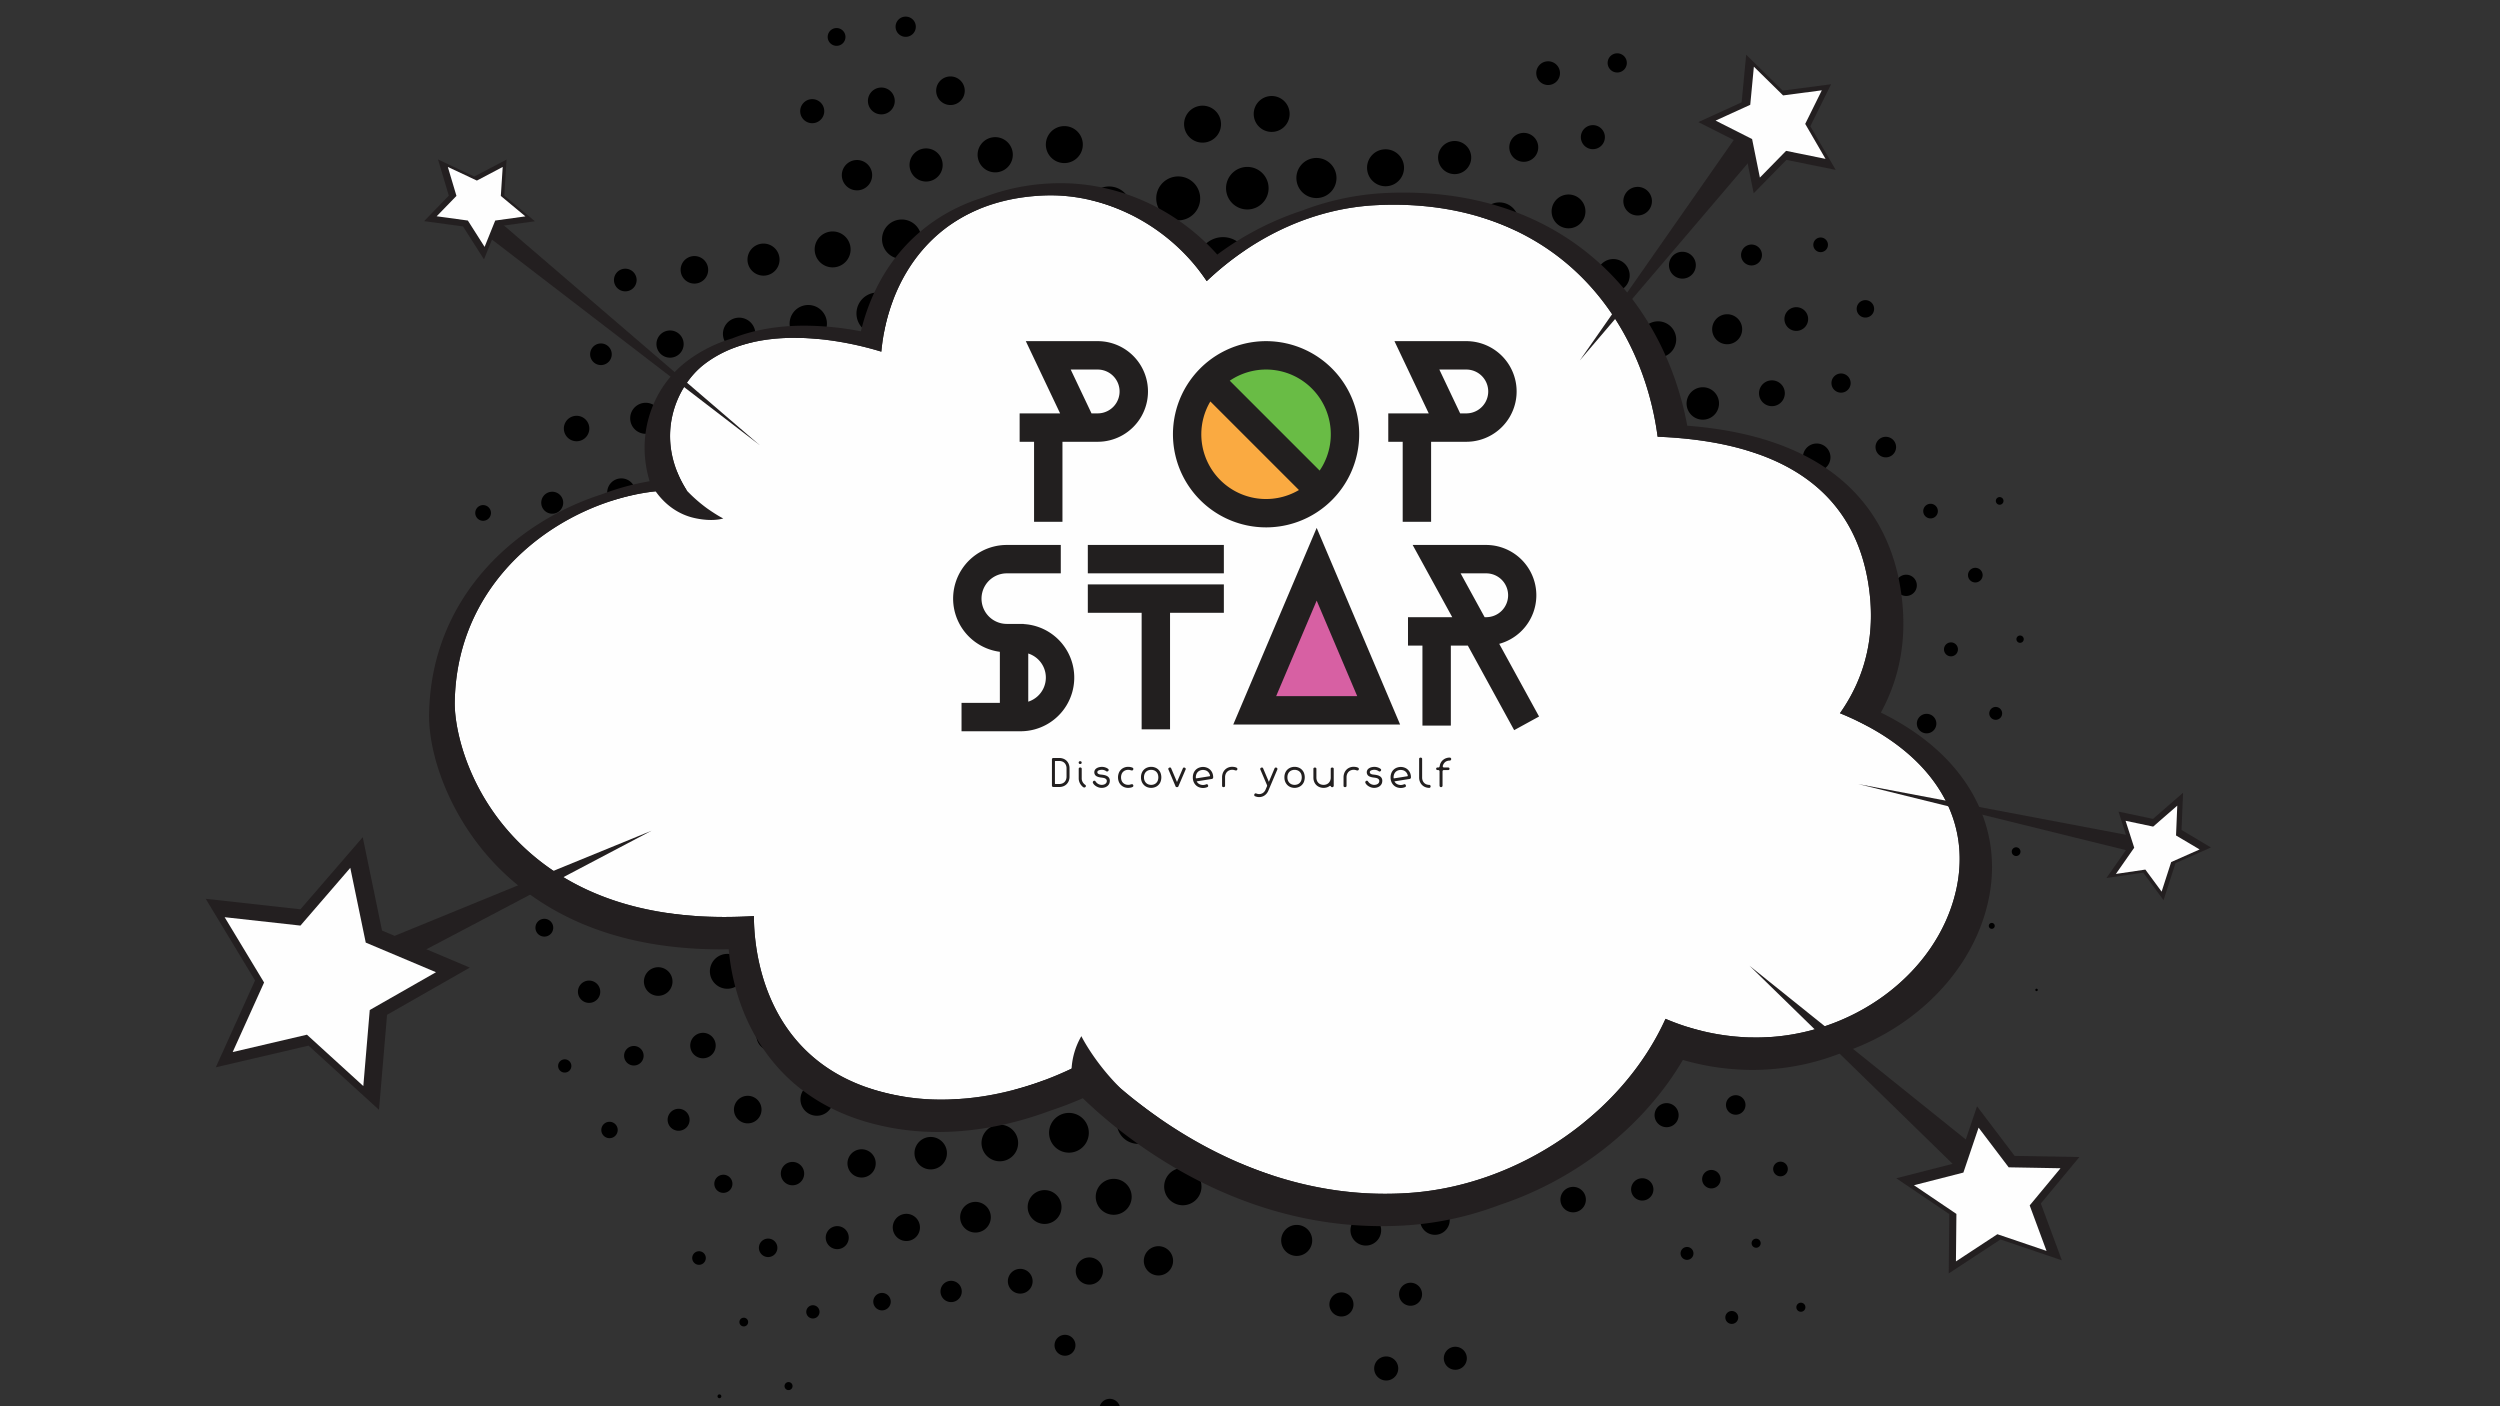 <svg xmlns="http://www.w3.org/2000/svg" viewBox="0 0 1920 1080"><rect x="0" y="0" width="1920" height="1080" fill="#333333" stroke="none"/><defs><clipPath id="a"><path fill="none" d="M0 0h1920v1080H0z"/></clipPath><clipPath id="b"><path fill="none" d="M2020 0h1920v1080H2020z"/></clipPath></defs><g clip-path="url(#a)"><path d="M586.68 1120.07a1.472 1.472 0 1 1-1.236 1.669 1.48 1.48 0 0 1 1.236-1.668zm50.254-5.934a3.077 3.077 0 1 0 2.59-3.494 3.08 3.08 0 0 0-2.59 3.494zm207.41-30.623a8.032 8.032 0 1 0 6.773-9.131 8.031 8.031 0 0 0-6.772 9.13zm211.122-31.179a9.24 9.24 0 1 0 7.8-10.486 9.227 9.227 0 0 0-7.8 10.486zm53.479-7.895a8.839 8.839 0 1 0 7.447-10.03 8.839 8.839 0 0 0-7.447 10.03zm216.157-31.918a4.957 4.957 0 1 0 4.173-5.618 4.96 4.96 0 0 0-4.173 5.618zm54.536-8.045a3.483 3.483 0 1 0 2.932-3.965 3.49 3.49 0 0 0-2.932 3.966zm-828.571 68.095a1.47 1.47 0 1 0 1.24-1.678 1.477 1.477 0 0 0-1.24 1.678zm51.484-7.608a3.082 3.082 0 1 0 2.595-3.493 3.09 3.09 0 0 0-2.594 3.493zm207.416-30.623a8.034 8.034 0 1 0 6.773-9.12 8.032 8.032 0 0 0-6.773 9.12zm211.122-31.169a9.244 9.244 0 1 0 7.794-10.495 9.24 9.24 0 0 0-7.794 10.495zm53.478-7.895a8.84 8.84 0 1 0 7.447-10.04 8.838 8.838 0 0 0-7.447 10.04zm216.168-31.923a4.952 4.952 0 1 0 4.163-5.627 4.934 4.934 0 0 0-4.163 5.627zm54.535-8.054a3.483 3.483 0 1 0 2.918-3.95 3.488 3.488 0 0 0-2.918 3.95zm-777.358 60.536a3.35 3.35 0 1 0 2.822-3.8 3.343 3.343 0 0 0-2.822 3.8zm51.355-7.587a5.093 5.093 0 1 0 4.291-5.776 5.103 5.103 0 0 0-4.291 5.776zm51.489-7.603a6.7 6.7 0 1 0 5.641-7.602 6.705 6.705 0 0 0-5.641 7.603zm51.623-7.617a8.173 8.173 0 1 0 6.886-9.27 8.168 8.168 0 0 0-6.886 9.27zm51.762-7.647a9.507 9.507 0 1 0 8.013-10.798 9.517 9.517 0 0 0-8.013 10.798zm52.15-7.702a10.444 10.444 0 1 0 8.8-11.86 10.434 10.434 0 0 0-8.801 11.86zm52.277-7.716a11.244 11.244 0 1 0 9.481-12.769 11.255 11.255 0 0 0-9.48 12.769zm105.509-15.577a11.912 11.912 0 1 0 10.037-13.527 11.912 11.912 0 0 0-10.037 13.527zm53.2-7.856a11.788 11.788 0 1 0 9.938-13.379 11.792 11.792 0 0 0-9.937 13.38zm53.48-7.9a11.384 11.384 0 1 0 9.6-12.927 11.376 11.376 0 0 0-9.6 12.927zm107.746-15.904a9.777 9.777 0 1 0 8.24-11.101 9.766 9.766 0 0 0-8.24 11.1zm54.278-8.02a8.566 8.566 0 1 0 7.218-9.72 8.565 8.565 0 0 0-7.218 9.72zm54.54-8.048a7.089 7.089 0 1 0 5.978-8.06 7.087 7.087 0 0 0-5.978 8.06zm54.53-8.055a5.624 5.624 0 1 0 4.733-6.38 5.622 5.622 0 0 0-4.733 6.38zm-830.168 68.343a5.218 5.218 0 1 0 4.411-5.945 5.209 5.209 0 0 0-4.41 5.945zm51.232-7.573a7.094 7.094 0 1 0 5.978-8.059 7.083 7.083 0 0 0-5.978 8.059zm51.345-7.577a8.84 8.84 0 1 0 7.457-10.04 8.845 8.845 0 0 0-7.457 10.04zm51.49-7.603a10.444 10.444 0 1 0 8.81-11.86 10.437 10.437 0 0 0-8.81 11.86zm51.766-7.647a11.78 11.78 0 1 0 9.928-13.379 11.786 11.786 0 0 0-9.928 13.379zm51.882-7.657a12.992 12.992 0 1 0 10.949-14.748 12.986 12.986 0 0 0-10.95 14.748zm52.277-7.721a13.799 13.799 0 1 0 11.63-15.662 13.79 13.79 0 0 0-11.63 15.662zm52.556-7.762a14.33 14.33 0 1 0 12.071-16.271 14.316 14.316 0 0 0-12.07 16.271zm52.814-7.796a14.6 14.6 0 1 0 12.31-16.58 14.589 14.589 0 0 0-12.31 16.58zm53.206-7.856a14.464 14.464 0 1 0 12.195-16.42 14.48 14.48 0 0 0-12.195 16.42zm53.623-7.92a13.922 13.922 0 1 0 11.728-15.824 13.917 13.917 0 0 0-11.728 15.825zm53.736-7.934a13.255 13.255 0 1 0 11.168-15.056 13.249 13.249 0 0 0-11.168 15.056zm54.273-8.02a12.044 12.044 0 1 0 10.156-13.675 12.043 12.043 0 0 0-10.156 13.676zm54.262-7.998a10.85 10.85 0 1 0 9.15-12.327 10.854 10.854 0 0 0-9.15 12.326zm54.665-8.074a9.24 9.24 0 1 0 7.794-10.5 9.247 9.247 0 0 0-7.794 10.5zm54.818-8.099a7.498 7.498 0 1 0 6.306-8.515 7.484 7.484 0 0 0-6.306 8.515zm-776.962 60.477a6.96 6.96 0 1 0 5.87-7.91 6.954 6.954 0 0 0-5.87 7.91zm51.092-7.543a8.973 8.973 0 1 0 7.567-10.188 8.966 8.966 0 0 0-7.567 10.188zm51.222-7.563a10.848 10.848 0 1 0 9.144-12.317 10.853 10.853 0 0 0-9.144 12.317zm51.484-7.602a12.458 12.458 0 1 0 10.499-14.153 12.469 12.469 0 0 0-10.5 14.153zm51.495-7.603a14.06 14.06 0 1 0 11.858-15.974 14.066 14.066 0 0 0-11.859 15.974zm51.886-7.667a15.266 15.266 0 1 0 12.87-17.333 15.266 15.266 0 0 0-12.87 17.333zm52.025-7.677a16.337 16.337 0 1 0 13.768-18.554 16.341 16.341 0 0 0-13.769 18.554zm52.417-7.741a17.004 17.004 0 1 0 14.338-19.314 16.997 16.997 0 0 0-14.339 19.314zm52.809-7.796a17.275 17.275 0 1 0 14.566-19.616 17.28 17.28 0 0 0-14.567 19.616zm53.35-7.876a17.006 17.006 0 1 0 14.338-19.318 17.007 17.007 0 0 0-14.339 19.319zm53.603-7.915a16.47 16.47 0 1 0 13.892-18.718 16.483 16.483 0 0 0-13.893 18.719zm53.88-7.96a15.667 15.667 0 1 0 13.207-17.79 15.666 15.666 0 0 0-13.208 17.791zm54.273-8.01a14.456 14.456 0 1 0 12.185-16.435 14.456 14.456 0 0 0-12.186 16.437zm54.535-8.053a12.987 12.987 0 1 0 10.95-14.754 12.983 12.983 0 0 0-10.95 14.755zm54.788-8.094a11.256 11.256 0 1 0 9.497-12.779 11.257 11.257 0 0 0-9.497 12.78zm54.948-8.109a9.376 9.376 0 1 0 7.894-10.644 9.364 9.364 0 0 0-7.895 10.645zm220.667-32.583a.923.923 0 0 0 1.052.784.935.935 0 1 0-.268-1.85.92.92 0 0 0-.785 1.067zM461.877 868.744a6.294 6.294 0 1 0 5.298-7.14 6.302 6.302 0 0 0-5.298 7.14zm50.953-7.522a8.435 8.435 0 1 0 7.115-9.578 8.443 8.443 0 0 0-7.115 9.578zm50.958-7.524a10.587 10.587 0 1 0 8.921-12.004 10.581 10.581 0 0 0-8.92 12.004zm51.098-7.543a12.585 12.585 0 1 0 10.612-14.291 12.584 12.584 0 0 0-10.612 14.291zm51.221-7.567a14.459 14.459 0 1 0 12.195-16.42 14.453 14.453 0 0 0-12.195 16.42zm51.355-7.583a16.206 16.206 0 1 0 13.669-18.39 16.215 16.215 0 0 0-13.669 18.39zm51.618-7.617a17.674 17.674 0 1 0 14.91-20.073 17.686 17.686 0 0 0-14.91 20.073zm52.035-7.682a18.742 18.742 0 1 0 15.797-21.289 18.752 18.752 0 0 0-15.797 21.289zm52.279-7.721a19.547 19.547 0 1 0 16.476-22.197 19.546 19.546 0 0 0-16.476 22.197zm52.813-7.801a19.818 19.818 0 1 0 16.7-22.495 19.812 19.812 0 0 0-16.7 22.495zm53.206-7.85a19.684 19.684 0 1 0 16.601-22.346 19.682 19.682 0 0 0-16.6 22.345zm53.742-7.94a19.017 19.017 0 1 0 16.035-21.592 19.015 19.015 0 0 0-16.035 21.591zm54.153-7.995a17.937 17.937 0 1 0 15.112-20.376 17.936 17.936 0 0 0-15.112 20.376zm54.397-8.035a16.608 16.608 0 1 0 14-18.851 16.595 16.595 0 0 0-14 18.852zm54.67-8.073a14.996 14.996 0 1 0 12.646-17.021 14.99 14.99 0 0 0-12.647 17.021zm54.937-8.109a13.117 13.117 0 1 0 11.059-14.902 13.118 13.118 0 0 0-11.06 14.903zm55.061-8.128a11.114 11.114 0 1 0 9.357-12.624 11.104 11.104 0 0 0-9.357 12.624zm55.2-8.153a8.967 8.967 0 1 0 7.562-10.183 8.969 8.969 0 0 0-7.562 10.183zm55.19-8.148a6.83 6.83 0 1 0 5.76-7.752 6.827 6.827 0 0 0-5.76 7.752zm55.335-8.174a4.554 4.554 0 1 0 3.835-5.16 4.537 4.537 0 0 0-3.835 5.161zm55.334-8.168a2.274 2.274 0 1 0 1.92-2.585 2.275 2.275 0 0 0-1.92 2.585zM428.69 819.403a5.085 5.085 0 1 0 4.287-5.78 5.089 5.089 0 0 0-4.287 5.78zm50.696-7.483a7.498 7.498 0 1 0 6.31-8.52 7.482 7.482 0 0 0-6.31 8.52zm50.824-7.503a9.775 9.775 0 1 0 8.24-11.096 9.768 9.768 0 0 0-8.24 11.096zm50.825-7.503a12.052 12.052 0 1 0 10.165-13.692 12.05 12.05 0 0 0-10.166 13.692zm50.829-7.508a14.33 14.33 0 1 0 12.07-16.278 14.329 14.329 0 0 0-12.07 16.278zm51.097-7.543a16.332 16.332 0 1 0 13.768-18.565 16.339 16.339 0 0 0-13.768 18.565zm51.226-7.573a18.207 18.207 0 1 0 15.351-20.674 18.2 18.2 0 0 0-15.35 20.674zm51.485-7.598a19.817 19.817 0 1 0 16.71-22.5 19.818 19.818 0 0 0-16.71 22.5zm51.757-7.642a21.156 21.156 0 1 0 17.836-24.023 21.149 21.149 0 0 0-17.836 24.023zm52.149-7.701a22.094 22.094 0 1 0 18.63-25.09 22.098 22.098 0 0 0-18.63 25.09zm52.675-7.777a22.5 22.5 0 1 0 18.977-25.546 22.498 22.498 0 0 0-18.977 25.546zm53.35-7.88a22.23 22.23 0 1 0 18.744-25.238 22.236 22.236 0 0 0-18.745 25.239zm53.875-7.95a21.423 21.423 0 1 0 18.065-24.325 21.427 21.427 0 0 0-18.065 24.325zm54.278-8.014a20.22 20.22 0 1 0 17.047-22.961 20.213 20.213 0 0 0-17.048 22.96zm54.664-8.074a18.614 18.614 0 1 0 15.688-21.13 18.61 18.61 0 0 0-15.688 21.13zm54.794-8.088a16.878 16.878 0 1 0 14.229-19.16 16.87 16.87 0 0 0-14.23 19.16zm55.071-8.129a14.863 14.863 0 1 0 12.538-16.882 14.857 14.857 0 0 0-12.538 16.882zm55.205-8.153a12.721 12.721 0 1 0 10.717-14.45 12.712 12.712 0 0 0-10.717 14.45zm55.335-8.173a10.441 10.441 0 1 0 8.796-11.866 10.421 10.421 0 0 0-8.797 11.866zm55.329-8.168a8.17 8.17 0 1 0 6.877-9.28 8.17 8.17 0 0 0-6.878 9.28zm55.463-8.189a5.755 5.755 0 1 0 4.843-6.54 5.733 5.733 0 0 0-4.843 6.54zm55.454-8.182a3.35 3.35 0 1 0 2.828-3.817 3.347 3.347 0 0 0-2.829 3.817zM443.95 762.9a8.57 8.57 0 1 0 7.224-9.726 8.566 8.566 0 0 0-7.224 9.726zm50.696-7.483a10.978 10.978 0 1 0 9.253-12.47 10.973 10.973 0 0 0-9.253 12.47zm50.695-7.484a13.39 13.39 0 1 0 11.287-15.204 13.386 13.386 0 0 0-11.287 15.204zm50.82-7.502a15.668 15.668 0 1 0 13.217-17.801 15.677 15.677 0 0 0-13.218 17.8zM647 732.923a17.942 17.942 0 1 0 15.117-20.38A17.942 17.942 0 0 0 647 732.923zm50.948-7.523a20.086 20.086 0 1 0 16.939-22.812 20.083 20.083 0 0 0-16.939 22.812zm51.232-7.558a21.96 21.96 0 1 0 18.505-24.946 21.968 21.968 0 0 0-18.505 24.947zm51.623-7.627a23.436 23.436 0 1 0 19.756-26.608 23.429 23.429 0 0 0-19.756 26.608zm51.886-7.667a24.644 24.644 0 1 0 20.768-27.978 24.622 24.622 0 0 0-20.768 27.978zm52.674-7.771a25.044 25.044 0 1 0 21.116-28.434 25.039 25.039 0 0 0-21.116 28.434zm53.36-7.886a24.767 24.767 0 1 0 20.873-28.131 24.768 24.768 0 0 0-20.873 28.132zm53.995-7.969a23.837 23.837 0 1 0 20.094-27.07 23.842 23.842 0 0 0-20.094 27.07zm54.536-8.054a22.363 22.363 0 1 0 18.853-25.393 22.368 22.368 0 0 0-18.853 25.393zm54.942-8.114a20.482 20.482 0 1 0 17.266-23.258 20.482 20.482 0 0 0-17.266 23.259zm55.052-8.123a18.479 18.479 0 1 0 15.588-20.991 18.493 18.493 0 0 0-15.589 20.991zm55.205-8.158a16.334 16.334 0 1 0 13.772-18.55 16.327 16.327 0 0 0-13.772 18.55zm55.468-8.188a13.92 13.92 0 1 0 11.733-15.81 13.918 13.918 0 0 0-11.733 15.81zm55.32-8.179a11.652 11.652 0 1 0 9.833-13.224 11.679 11.679 0 0 0-9.834 13.225zm55.468-8.177a9.241 9.241 0 1 0 7.795-10.501 9.236 9.236 0 0 0-7.795 10.501zm55.597-8.213a6.695 6.695 0 1 0 5.631-7.613 6.694 6.694 0 0 0-5.632 7.613zM411.29 713.47a6.833 6.833 0 1 0 5.756-7.747 6.824 6.824 0 0 0-5.756 7.747zm50.567-7.464a9.374 9.374 0 1 0 7.903-10.63 9.36 9.36 0 0 0-7.903 10.63zm50.561-7.468a11.916 11.916 0 1 0 10.052-13.533 11.93 11.93 0 0 0-10.052 13.533zm50.7-7.479a14.326 14.326 0 1 0 12.076-16.271 14.332 14.332 0 0 0-12.075 16.271zm50.551-7.468a16.873 16.873 0 1 0 14.231-19.155 16.876 16.876 0 0 0-14.23 19.155zm50.7-7.488a19.28 19.28 0 1 0 16.259-21.885 19.277 19.277 0 0 0-16.257 21.885zm50.835-7.509a21.558 21.558 0 1 0 18.173-24.479 21.565 21.565 0 0 0-18.172 24.48zm50.948-7.522a23.704 23.704 0 1 0 19.994-26.907 23.707 23.707 0 0 0-19.993 26.907zm51.232-7.563a25.577 25.577 0 1 0 21.562-29.045 25.566 25.566 0 0 0-21.561 29.045zm51.618-7.628a27.054 27.054 0 1 0 22.812-30.707 27.062 27.062 0 0 0-22.811 30.707zm52.417-7.731a27.721 27.721 0 1 0 23.373-31.477 27.72 27.72 0 0 0-23.372 31.477zm53.479-7.895a27.318 27.318 0 1 0 23.035-31.01 27.318 27.318 0 0 0-23.034 31.01zm54.267-8.014a26.115 26.115 0 1 0 22.024-29.65 26.122 26.122 0 0 0-22.023 29.65zm54.942-8.124a24.235 24.235 0 1 0 20.431-27.502 24.232 24.232 0 0 0-20.43 27.502zm55.186-8.143a22.097 22.097 0 1 0 18.636-25.075 22.103 22.103 0 0 0-18.635 25.075zm55.334-8.168a19.825 19.825 0 1 0 16.72-22.505 19.825 19.825 0 0 0-16.719 22.505zm55.473-8.193a17.407 17.407 0 1 0 14.67-19.76 17.408 17.408 0 0 0-14.669 19.76zm55.458-8.178a15.004 15.004 0 1 0 12.647-17.027 15 15 0 0 0-12.646 17.027zm55.593-8.218a12.455 12.455 0 1 0 10.503-14.138 12.47 12.47 0 0 0-10.502 14.138zm55.473-8.193a10.04 10.04 0 1 0 8.469-11.399 10.039 10.039 0 0 0-8.468 11.399zm55.602-8.203a7.493 7.493 0 1 0 6.3-8.51 7.5 7.5 0 0 0-6.299 8.51zm55.593-8.208a4.945 4.945 0 1 0 4.167-5.627 4.942 4.942 0 0 0-4.166 5.627zM426.953 656.924a9.91 9.91 0 1 0 8.356-11.27 9.91 9.91 0 0 0-8.356 11.27zm50.557-7.473a12.453 12.453 0 1 0 10.508-14.139 12.46 12.46 0 0 0-10.508 14.139zm50.566-7.464a15 15 0 1 0 12.652-17.03 14.996 14.996 0 0 0-12.652 17.03zm50.438-7.449a17.67 17.67 0 1 0 14.894-20.062 17.666 17.666 0 0 0-14.894 20.062zm50.551-7.463a20.223 20.223 0 1 0 17.058-22.966 20.236 20.236 0 0 0-17.058 22.966zm50.7-7.488a22.63 22.63 0 1 0 19.082-25.696 22.62 22.62 0 0 0-19.081 25.696zm50.69-7.479a25.044 25.044 0 1 0 21.116-28.435 25.061 25.061 0 0 0-21.115 28.435zm50.825-7.508a27.32 27.32 0 1 0 23.031-31.03 27.321 27.321 0 0 0-23.03 31.03zm51.093-7.553A29.324 29.324 0 1 0 857.1 563.75a29.332 29.332 0 0 0-24.727 33.299zm52.159-7.691a30.262 30.262 0 1 0 25.521-34.36 30.256 30.256 0 0 0-25.521 34.36zm53.598-7.91a29.735 29.735 0 1 0 25.065-33.765 29.76 29.76 0 0 0-25.065 33.765zm54.818-8.1a27.982 27.982 0 1 0 23.586-31.779 27.994 27.994 0 0 0-23.586 31.78zm55.32-8.172a25.71 25.71 0 1 0 21.676-29.185 25.71 25.71 0 0 0-21.677 29.185zm55.472-8.188a23.295 23.295 0 1 0 19.642-26.46 23.302 23.302 0 0 0-19.642 26.46zm55.602-8.208a20.748 20.748 0 1 0 17.49-23.572 20.747 20.747 0 0 0-17.49 23.572zm55.464-8.188a18.34 18.34 0 1 0 15.454-20.832 18.338 18.338 0 0 0-15.454 20.832zm55.716-8.238a15.667 15.667 0 1 0 13.203-17.77 15.659 15.659 0 0 0-13.203 17.77zm55.603-8.203a13.122 13.122 0 1 0 11.063-14.907 13.11 13.11 0 0 0-11.063 14.908zm55.582-8.203a10.585 10.585 0 1 0 8.93-12.018 10.59 10.59 0 0 0-8.93 12.019zm55.607-8.217a8.03 8.03 0 1 0 6.767-9.116 8.029 8.029 0 0 0-6.767 9.116zm55.73-8.233a5.358 5.358 0 1 0 4.51-6.084 5.352 5.352 0 0 0-4.51 6.084zm55.598-8.208a2.811 2.811 0 1 0 2.367-3.186 2.8 2.8 0 0 0-2.367 3.187zM394.962 607.394a7.5 7.5 0 1 0 6.316-8.52 7.49 7.49 0 0 0-6.315 8.52zm50.428-7.449a10.178 10.178 0 1 0 8.574-11.557 10.175 10.175 0 0 0-8.574 11.558zm50.572-7.463a12.716 12.716 0 1 0 10.72-14.44 12.725 12.725 0 0 0-10.72 14.44zm50.417-7.449a15.404 15.404 0 1 0 12.989-17.477 15.406 15.406 0 0 0-12.989 17.477zm50.432-7.438a18.083 18.083 0 1 0 15.237-20.525 18.087 18.087 0 0 0-15.237 20.524zm50.572-7.469a20.62 20.62 0 1 0 17.37-23.412 20.603 20.603 0 0 0-17.37 23.412zm50.422-7.448a23.298 23.298 0 1 0 19.643-26.47 23.32 23.32 0 0 0-19.643 26.47zm50.567-7.464a25.846 25.846 0 1 0 21.79-29.343 25.825 25.825 0 0 0-21.79 29.343zm50.561-7.468a28.388 28.388 0 1 0 23.934-32.24 28.385 28.385 0 0 0-23.934 32.24zm50.552-7.474a30.935 30.935 0 1 0 26.096-35.109 30.953 30.953 0 0 0-26.096 35.11zm51.097-7.532a32.94 32.94 0 1 0 27.779-37.412 32.936 32.936 0 0 0-27.78 37.412zm54.411-8.04a31.6 31.6 0 1 0 26.643-35.893 31.594 31.594 0 0 0-26.643 35.894zm55.593-8.202a29.058 29.058 0 1 0 24.499-33 29.048 29.048 0 0 0-24.5 33zm55.587-8.213a26.514 26.514 0 1 0 22.376-30.107 26.544 26.544 0 0 0-22.376 30.107zm55.612-8.218a23.967 23.967 0 1 0 20.193-27.219 23.938 23.938 0 0 0-20.193 27.219zm55.721-8.223a21.287 21.287 0 1 0 17.95-24.167 21.29 21.29 0 0 0-17.95 24.167zm55.592-8.208a18.744 18.744 0 1 0 15.808-21.298 18.757 18.757 0 0 0-15.808 21.298zm55.727-8.227a16.07 16.07 0 1 0 13.554-18.232 16.076 16.076 0 0 0-13.554 18.232zm55.597-8.208a13.527 13.527 0 1 0 11.411-15.364 13.512 13.512 0 0 0-11.411 15.364zm55.726-8.228a10.85 10.85 0 1 0 9.15-12.316 10.864 10.864 0 0 0-9.15 12.316zm55.737-8.227a8.167 8.167 0 1 0 6.876-9.28 8.165 8.165 0 0 0-6.877 9.28zm55.596-8.218a5.624 5.624 0 1 0 4.734-6.382 5.625 5.625 0 0 0-4.734 6.382zM411.017 550.773a10.175 10.175 0 1 0 8.579-11.553 10.173 10.173 0 0 0-8.579 11.553zm50.572-7.454a12.713 12.713 0 1 0 10.722-14.45 12.706 12.706 0 0 0-10.722 14.45zm50.427-7.448a15.394 15.394 0 1 0 12.98-17.488 15.394 15.394 0 0 0-12.98 17.488zm50.562-7.464a17.94 17.94 0 1 0 15.122-20.39 17.95 17.95 0 0 0-15.122 20.39zm50.427-7.453a20.62 20.62 0 1 0 17.38-23.413 20.6 20.6 0 0 0-17.38 23.413zm50.562-7.464a23.165 23.165 0 1 0 19.533-26.32 23.178 23.178 0 0 0-19.533 26.32zm50.427-7.448a25.843 25.843 0 1 0 21.786-29.333 25.825 25.825 0 0 0-21.786 29.333zm50.567-7.459a28.386 28.386 0 1 0 23.923-32.255 28.398 28.398 0 0 0-23.923 32.255zm50.685-7.493a30.8 30.8 0 1 0 25.968-34.975 30.81 30.81 0 0 0-25.968 34.975zm51.236-7.563a32.671 32.671 0 1 0 27.54-37.089 32.647 32.647 0 0 0-27.54 37.09zm54.268-8a31.469 31.469 0 1 0 26.533-35.758 31.466 31.466 0 0 0-26.533 35.759zm55.468-8.207a29.053 29.053 0 1 0 24.49-32.99 29.036 29.036 0 0 0-24.49 32.99zm55.583-8.198A26.518 26.518 0 1 0 1054.156 429a26.53 26.53 0 0 0-22.355 30.122zm55.746-8.238a23.837 23.837 0 1 0 20.078-27.055 23.82 23.82 0 0 0-20.079 27.055zm55.577-8.207a21.294 21.294 0 1 0 17.96-24.187 21.286 21.286 0 0 0-17.96 24.187zm55.602-8.208a18.75 18.75 0 1 0 15.802-21.3 18.776 18.776 0 0 0-15.802 21.3zm55.727-8.228a16.07 16.07 0 1 0 13.544-18.262 16.055 16.055 0 0 0-13.544 18.262zm55.74-8.237a13.388 13.388 0 1 0 11.283-15.186 13.397 13.397 0 0 0-11.283 15.186zm55.578-8.198a10.855 10.855 0 1 0 9.153-12.317 10.864 10.864 0 0 0-9.153 12.317zm55.736-8.228a8.17 8.17 0 1 0 6.876-9.29 8.16 8.16 0 0 0-6.876 9.29zm55.597-8.218a5.62 5.62 0 1 0 4.739-6.391 5.647 5.647 0 0 0-4.739 6.391zm55.732-8.228a2.943 2.943 0 1 0 2.48-3.344 2.936 2.936 0 0 0-2.48 3.344zM379.553 501.174a7.234 7.234 0 1 0 6.092-8.218 7.239 7.239 0 0 0-6.092 8.218zm50.432-7.434a9.909 9.909 0 1 0 8.345-11.265 9.916 9.916 0 0 0-8.345 11.265zm50.561-7.473a12.453 12.453 0 1 0 10.504-14.154 12.468 12.468 0 0 0-10.504 14.154zm50.567-7.464a14.998 14.998 0 1 0 12.636-17.041 15.002 15.002 0 0 0-12.636 17.04zm50.556-7.463a17.54 17.54 0 1 0 14.785-19.92 17.57 17.57 0 0 0-14.785 19.92zm50.567-7.474a20.086 20.086 0 1 0 16.928-22.807 20.055 20.055 0 0 0-16.928 22.807zm50.566-7.463a22.628 22.628 0 1 0 19.071-25.696 22.633 22.633 0 0 0-19.071 25.695zm50.69-7.484a25.044 25.044 0 1 0 21.11-28.434 25.06 25.06 0 0 0-21.11 28.435zm50.964-7.532a27.18 27.18 0 1 0 22.906-30.877 27.17 27.17 0 0 0-22.906 30.877zm51.087-7.543a29.188 29.188 0 1 0 24.613-33.15 29.194 29.194 0 0 0-24.613 33.15zm52.144-7.692a30.13 30.13 0 1 0 25.412-34.211 30.142 30.142 0 0 0-25.412 34.21zm53.752-7.95a29.458 29.458 0 1 0 24.836-33.437 29.463 29.463 0 0 0-24.836 33.437zm54.803-8.08a27.714 27.714 0 1 0 23.368-31.48 27.725 27.725 0 0 0-23.368 31.481zm55.196-8.158a25.575 25.575 0 1 0 21.572-29.04 25.598 25.598 0 0 0-21.572 29.04zm55.463-8.197a23.162 23.162 0 1 0 19.528-26.301 23.176 23.176 0 0 0-19.528 26.301zm55.463-8.178a20.758 20.758 0 1 0 17.494-23.572 20.758 20.758 0 0 0-17.494 23.572zm55.597-8.208a18.212 18.212 0 1 0 15.346-20.674 18.206 18.206 0 0 0-15.346 20.674zm55.593-8.218a15.672 15.672 0 1 0 13.212-17.775 15.668 15.668 0 0 0-13.212 17.776zm55.607-8.218a13.123 13.123 0 1 0 11.054-14.897 13.128 13.128 0 0 0-11.054 14.898zm55.592-8.187a10.58 10.58 0 1 0 8.916-12.02 10.57 10.57 0 0 0-8.916 12.02zm55.731-8.238a7.899 7.899 0 1 0 6.644-8.973 7.907 7.907 0 0 0-6.644 8.973zM396.267 444.453a9.238 9.238 0 1 0 7.79-10.48 9.244 9.244 0 0 0-7.79 10.48zM446.834 437a11.79 11.79 0 1 0 9.938-13.389A11.791 11.791 0 0 0 446.834 437zm50.571-7.473a14.32 14.32 0 1 0 12.071-16.267 14.322 14.322 0 0 0-12.071 16.266zm50.686-7.474a16.737 16.737 0 1 0 14.115-19.016 16.743 16.743 0 0 0-14.115 19.016zm50.7-7.503a19.147 19.147 0 1 0 16.134-21.746 19.155 19.155 0 0 0-16.134 21.746zm50.819-7.493a21.425 21.425 0 1 0 18.07-24.326 21.429 21.429 0 0 0-18.07 24.326zm50.968-7.533a23.567 23.567 0 1 0 19.866-26.757 23.542 23.542 0 0 0-19.865 26.757zm51.222-7.563a25.445 25.445 0 1 0 21.448-28.892 25.43 25.43 0 0 0-21.448 28.892zm51.747-7.642a26.783 26.783 0 1 0 22.584-30.42 26.8 26.8 0 0 0-22.584 30.42zm52.417-7.732a27.46 27.46 0 1 0 23.15-31.164 27.447 27.447 0 0 0-23.15 31.164zm53.479-7.91a27.05 27.05 0 1 0 22.803-30.707 27.018 27.018 0 0 0-22.803 30.707zm54.272-8a25.846 25.846 0 1 0 21.791-29.347 25.848 25.848 0 0 0-21.79 29.348zm54.804-8.098a24.106 24.106 0 1 0 20.322-27.373 24.118 24.118 0 0 0-20.322 27.373zm55.2-8.148a21.96 21.96 0 1 0 18.511-24.931 21.954 21.954 0 0 0-18.511 24.93zm55.32-8.168a19.69 19.69 0 1 0 16.6-22.352 19.69 19.69 0 0 0-16.6 22.352zm55.349-8.179a17.4 17.4 0 1 0 14.67-19.77 17.37 17.37 0 0 0-14.67 19.77zm55.587-8.198a14.856 14.856 0 1 0 12.523-16.872 14.855 14.855 0 0 0-12.523 16.873zm55.454-8.187a12.456 12.456 0 1 0 10.508-14.163 12.481 12.481 0 0 0-10.508 14.163zm55.602-8.218a9.913 9.913 0 1 0 8.354-11.265 9.925 9.925 0 0 0-8.354 11.265zm55.602-8.198a7.369 7.369 0 1 0 6.202-8.367 7.386 7.386 0 0 0-6.202 8.367zM365.065 394.829a6.031 6.031 0 1 0 5.09-6.858 6.04 6.04 0 0 0-5.09 6.858zm50.7-7.483a8.438 8.438 0 1 0 7.105-9.598 8.438 8.438 0 0 0-7.104 9.598zm50.696-7.493a10.845 10.845 0 1 0 9.148-12.337 10.835 10.835 0 0 0-9.148 12.337zm50.695-7.484a13.258 13.258 0 1 0 11.178-15.066 13.251 13.251 0 0 0-11.178 15.066zm50.834-7.513a15.53 15.53 0 1 0 13.079-17.636 15.538 15.538 0 0 0-13.078 17.636zm50.82-7.503a17.813 17.813 0 1 0 15.023-20.227 17.805 17.805 0 0 0-15.023 20.227zm51.102-7.533a19.819 19.819 0 1 0 16.705-22.53 19.818 19.818 0 0 0-16.705 22.53zm51.217-7.583a21.693 21.693 0 1 0 18.292-24.643 21.686 21.686 0 0 0-18.292 24.643zm51.488-7.592a23.299 23.299 0 1 0 19.642-26.46 23.307 23.307 0 0 0-19.641 26.46zm52.02-7.672a24.375 24.375 0 1 0 20.55-27.7 24.378 24.378 0 0 0-20.549 27.7zm52.551-7.752a24.904 24.904 0 1 0 21.002-28.315 24.903 24.903 0 0 0-21.001 28.315zm53.474-7.91a24.502 24.502 0 1 0 20.67-27.829 24.51 24.51 0 0 0-20.67 27.83zm54.02-7.979a23.565 23.565 0 1 0 19.855-26.748 23.593 23.593 0 0 0-19.855 26.748zm54.396-8.03a22.228 22.228 0 1 0 18.74-25.228 22.215 22.215 0 0 0-18.74 25.229zm54.933-8.128a20.356 20.356 0 1 0 17.156-23.105 20.375 20.375 0 0 0-17.156 23.106zm55.07-8.118a18.343 18.343 0 1 0 15.46-20.822 18.341 18.341 0 0 0-15.459 20.822zm55.201-8.149a16.204 16.204 0 1 0 13.649-18.39 16.2 16.2 0 0 0-13.648 18.39zm55.325-8.168a13.928 13.928 0 1 0 11.728-15.81 13.918 13.918 0 0 0-11.728 15.811zm55.458-8.187a11.522 11.522 0 1 0 9.714-13.091 11.528 11.528 0 0 0-9.714 13.09zm55.473-8.188a9.107 9.107 0 1 0 7.67-10.352 9.107 9.107 0 0 0-7.67 10.352zm55.464-8.189a6.697 6.697 0 1 0 5.64-7.602 6.694 6.694 0 0 0-5.64 7.602zM433.15 330.526a9.775 9.775 0 1 0 8.245-11.086 9.754 9.754 0 0 0-8.245 11.086zm50.962-7.533a11.913 11.913 0 1 0 10.048-13.527 11.914 11.914 0 0 0-10.048 13.527zm50.83-7.493a14.191 14.191 0 1 0 11.967-16.108 14.17 14.17 0 0 0-11.967 16.108zm51.092-7.543a16.202 16.202 0 1 0 13.654-18.4 16.183 16.183 0 0 0-13.654 18.4zm51.222-7.562a18.075 18.075 0 1 0 15.241-20.545 18.084 18.084 0 0 0-15.241 20.544zm51.484-7.613a19.682 19.682 0 1 0 16.59-22.36 19.66 19.66 0 0 0-16.59 22.36zm51.757-7.652a21.024 21.024 0 1 0 17.722-23.87 21.007 21.007 0 0 0-17.722 23.87zm52.283-7.711a21.829 21.829 0 1 0 18.402-24.773 21.825 21.825 0 0 0-18.402 24.773zm52.685-7.771a22.23 22.23 0 1 0 18.74-25.24 22.208 22.208 0 0 0-18.74 25.24zm53.35-7.891a21.956 21.956 0 1 0 18.506-24.931 21.965 21.965 0 0 0-18.506 24.93zm53.731-7.93a21.29 21.29 0 1 0 17.956-24.177 21.306 21.306 0 0 0-17.956 24.177zm54.258-8.01a20.094 20.094 0 1 0 16.943-22.807 20.063 20.063 0 0 0-16.943 22.808zm54.684-8.098a18.477 18.477 0 1 0 15.584-20.961 18.498 18.498 0 0 0-15.584 20.961zm54.804-8.069a16.738 16.738 0 1 0 14.105-19.026 16.752 16.752 0 0 0-14.105 19.026zm55.072-8.119a14.731 14.731 0 1 0 12.407-16.743 14.73 14.73 0 0 0-12.408 16.743zm55.19-8.177a12.587 12.587 0 1 0 10.607-14.263 12.562 12.562 0 0 0-10.608 14.263zm55.334-8.159a10.309 10.309 0 1 0 8.692-11.721 10.307 10.307 0 0 0-8.692 11.722zm55.33-8.168a8.028 8.028 0 1 0 6.777-9.13 8.063 8.063 0 0 0-6.778 9.13zm55.463-8.188a5.625 5.625 0 1 0 4.738-6.381 5.648 5.648 0 0 0-4.738 6.381zm-939.373 84.46a8.303 8.303 0 1 0 7-9.438 8.313 8.313 0 0 0-7 9.438zm50.958-7.533a10.446 10.446 0 1 0 8.807-11.85 10.45 10.45 0 0 0-8.807 11.85zm51.088-7.533a12.454 12.454 0 1 0 10.503-14.133 12.436 12.436 0 0 0-10.504 14.134zm51.231-7.563a14.328 14.328 0 1 0 12.07-16.276 14.31 14.31 0 0 0-12.07 16.277zm51.355-7.592a16.07 16.07 0 1 0 13.55-18.242 16.08 16.08 0 0 0-13.55 18.243zm51.762-7.652a17.406 17.406 0 1 0 14.67-19.75 17.428 17.428 0 0 0-14.67 19.75zm51.886-7.662a18.613 18.613 0 1 0 15.683-21.13 18.597 18.597 0 0 0-15.683 21.13zm52.407-7.721a19.284 19.284 0 1 0 16.264-21.895 19.273 19.273 0 0 0-16.264 21.895zm52.824-7.801a19.547 19.547 0 1 0 16.486-22.202 19.538 19.538 0 0 0-16.486 22.202zm53.211-7.86a19.416 19.416 0 1 0 16.373-22.053 19.405 19.405 0 0 0-16.373 22.052zm53.742-7.93a18.748 18.748 0 1 0 15.797-21.3 18.763 18.763 0 0 0-15.798 21.3zm54.009-7.98a17.809 17.809 0 1 0 15.013-20.217 17.807 17.807 0 0 0-15.014 20.217zm54.397-8.03a16.47 16.47 0 1 0 13.882-18.698 16.52 16.52 0 0 0-13.882 18.699zm54.803-8.099a14.73 14.73 0 1 0 12.418-16.732 14.744 14.744 0 0 0-12.418 16.733zm54.799-8.098a12.987 12.987 0 1 0 10.955-14.729 12.981 12.981 0 0 0-10.956 14.73zm55.071-8.129a10.98 10.98 0 1 0 9.248-12.465 10.99 10.99 0 0 0-9.248 12.466zm-775.23 60.234a8.701 8.701 0 1 0 7.332-9.895 8.737 8.737 0 0 0-7.333 9.896zm51.225-7.572a10.574 10.574 0 1 0 8.926-12.01 10.558 10.558 0 0 0-8.926 12.01zm51.356-7.583a12.316 12.316 0 1 0 10.379-13.994 12.332 12.332 0 0 0-10.38 13.995zm51.618-7.622a13.797 13.797 0 1 0 11.634-15.672 13.792 13.792 0 0 0-11.634 15.672zm51.752-7.633a15.136 15.136 0 1 0 12.756-17.2 15.143 15.143 0 0 0-12.756 17.201zm52.16-7.711a16.06 16.06 0 1 0 13.544-18.252 16.054 16.054 0 0 0-13.545 18.252zm52.407-7.731a16.74 16.74 0 1 0 14.115-19.007 16.726 16.726 0 0 0-14.116 19.007zm52.818-7.811a17.001 17.001 0 1 0 14.338-19.294 16.99 16.99 0 0 0-14.339 19.295zm53.211-7.841a16.875 16.875 0 1 0 14.22-19.165 16.88 16.88 0 0 0-14.22 19.166zm53.613-7.9a16.34 16.34 0 1 0 13.768-18.58 16.356 16.356 0 0 0-13.769 18.58zm54.01-8a15.396 15.396 0 1 0 12.978-17.466 15.38 15.38 0 0 0-12.98 17.467zm54.267-8.018a14.194 14.194 0 1 0 11.967-16.119 14.161 14.161 0 0 0-11.968 16.12zm54.536-8.04a12.718 12.718 0 1 0 10.726-14.46 12.713 12.713 0 0 0-10.727 14.46zm54.674-8.079a11.109 11.109 0 1 0 9.357-12.634 11.079 11.079 0 0 0-9.358 12.635zm54.927-8.119a9.234 9.234 0 1 0 7.785-10.49 9.23 9.23 0 0 0-7.785 10.491zm-567.548 29.568a11.65 11.65 0 1 0 9.819-13.24 11.646 11.646 0 0 0-9.819 13.24zm52.02-7.692a12.72 12.72 0 1 0 10.717-14.45 12.71 12.71 0 0 0-10.716 14.45zm52.283-7.712a13.52 13.52 0 1 0 11.396-15.374 13.522 13.522 0 0 0-11.395 15.374zm52.418-7.741a14.195 14.195 0 1 0 11.966-16.108 14.183 14.183 0 0 0-11.966 16.108zm106.158-15.681a14.19 14.19 0 1 0 11.962-16.118 14.195 14.195 0 0 0-11.962 16.118zm53.479-7.89A13.789 13.789 0 1 0 974.63 73.88a13.769 13.769 0 0 0-11.624 15.661zm216.946-32.038a9.108 9.108 0 1 0 7.675-10.331 9.073 9.073 0 0 0-7.675 10.33zm54.799-8.088a7.368 7.368 0 1 0 6.206-8.387 7.352 7.352 0 0 0-6.206 8.386zM614.648 86.742a9.239 9.239 0 1 0 7.794-10.5 9.27 9.27 0 0 0-7.794 10.5zm52.03-7.691a10.306 10.306 0 1 0 8.687-11.711 10.297 10.297 0 0 0-8.687 11.711zm52.412-7.731a10.981 10.981 0 1 0 9.253-12.495 10.983 10.983 0 0 0-9.253 12.495zm-83.352-41.953a6.828 6.828 0 1 0 5.756-7.751 6.837 6.837 0 0 0-5.756 7.751zm52.16-7.691a7.766 7.766 0 1 0 6.543-8.833 7.745 7.745 0 0 0-6.543 8.833zm-84.156-41.834a4.45 4.45 0 0 0 5.027 3.732 4.43 4.43 0 0 0 3.715-5.022 4.416 4.416 0 0 0-5.006-3.722 4.434 4.434 0 0 0-3.736 5.012zm52.154-7.701a5.363 5.363 0 0 0 6.088 4.516 5.354 5.354 0 0 0 4.515-6.085 5.377 5.377 0 0 0-6.083-4.515 5.378 5.378 0 0 0-4.52 6.084z"/><g data-name="bubble"><path d="M1348.48 796.826a178.379 178.379 0 0 1-69.361-14.363c-33.096 73.128-112.925 127.76-196.226 133.676-6.361.447-12.795.68-19.137.68-122.346 0-208.942-84.367-226.856-103.32-14.123 8.022-59.307 30.993-113.919 30.993a176.28 176.28 0 0 1-51.219-7.413c-86.792-26.327-92.794-110.432-92.748-133.56-7.735.487-15.358.72-22.746.72-62.674 0-113.507-17.12-151.055-50.912-45.02-40.508-56.286-92.268-55.966-113.968 1.59-106.258 99.294-162.859 169.205-162.859 3.125 0 6.171.128 9.12.371-25.773-40.183-8.774-80.297 13.56-97.317 17.49-13.318 40.705-20.098 69.022-20.098s54.265 6.78 66.707 10.623c4.904-53.849 39.202-115.059 122.117-119.83 2.596-.128 5.224-.233 7.82-.233 46.76 0 93.063 25.601 119.96 65.866 37.476-35.504 83.57-56.136 130.604-58.33a254.41 254.41 0 0 1 12.912-.326h.013c59.137 0 109.735 19.912 146.34 57.553 30.33 31.186 50.259 73.889 56.424 120.632 95.854 3.808 150.29 41.623 161.75 112.458 6.068 37.316-1.255 70.881-21.712 99.896 69.042 28.178 102.28 78.776 89.094 136.323-14.73 64.276-80.81 112.738-153.702 112.738z" fill="#fefefe"/><path d="M1512.493 605.498c-14.631-23.656-37.436-43.19-67.975-58.25 15.632-28.59 20.692-60.623 15.024-95.559-8.519-52.595-44.216-115.465-163.712-124.742-8.31-44.804-28.735-85.557-58.482-116.173-39.987-41.16-95.116-62.87-159.424-62.87h-.013c-4.544 0-9.186.104-13.821.325a207.689 207.689 0 0 0-64.145 13.525 228.457 228.457 0 0 0-65.073 33.752c-30.663-34.355-74.533-54.824-120.437-54.824-2.962 0-5.976.081-8.937.255a162.974 162.974 0 0 0-50.455 10.74c-25.472 7.941-47.165 22.071-63.863 41.867-14.311 16.998-24.517 37.954-30.003 60.896a232.665 232.665 0 0 0-43.393-4.33c-20.758 0-39.274 3.297-55.331 9.753a109.596 109.596 0 0 0-35.018 17.6c-25.95 19.785-39.568 55.742-28.532 92.118a196.815 196.815 0 0 0-36.992 10.136c-65.38 21.014-131.022 78.52-132.375 168.965-.49 33.322 18.365 86.63 60.954 124.94 40.915 36.834 95.873 55.503 163.346 55.503 1.928 0 3.877-.017 5.832-.046 3.818 44.705 28.198 109.027 104.066 132.056a196.005 196.005 0 0 0 56.802 8.232c33.415 0 63.556-7.942 86.256-16.417a287.711 287.711 0 0 0 24.805-9.504c31.926 30.797 114.9 98.236 229.714 98.236 6.806 0 13.704-.238 20.51-.726a247.514 247.514 0 0 0 69.675-15.482c58.817-19.442 110.826-60.084 140.96-111.436a192.939 192.939 0 0 0 53.586 7.674 185.775 185.775 0 0 0 66.668-12.476c56.437-18.082 101.634-62.034 114.03-116.097 7.06-30.832 2.15-61.135-14.247-87.641zm-10.31 78.59c-14.73 64.276-80.81 112.738-153.702 112.738a178.379 178.379 0 0 1-69.362-14.363c-33.095 73.128-112.925 127.76-196.226 133.676-6.361.447-12.795.68-19.136.68-93.442 0-165.981-49.193-203.046-80.89-20.523-20.318-30.218-40.16-30.218-40.16a56.091 56.091 0 0 0-7.513 24.934c-20.68 9.984-56.763 23.79-99.999 23.79a176.28 176.28 0 0 1-51.219-7.414c-86.792-26.327-92.794-110.432-92.748-133.56-7.735.487-15.358.72-22.746.72-62.673 0-113.507-17.12-151.055-50.912-45.02-40.508-56.285-92.268-55.965-113.968 1.471-98.874 86.171-154.731 154.278-162.01 7.813 11.052 18.378 17.972 29.898 20.515 14.05 3.134 22.06.313 22.06.313s-3.975-1.834-12.233-7.593a114.644 114.644 0 0 1-15.678-13.712c-25.773-40.183-8.775-80.297 13.56-97.318 17.489-13.317 40.705-20.098 69.021-20.098s54.266 6.78 66.708 10.624c4.903-53.849 39.202-115.06 122.117-119.83 2.596-.129 5.224-.233 7.82-.233 46.76 0 93.062 25.601 119.96 65.866 37.476-35.505 83.569-56.136 130.604-58.331 4.328-.22 8.676-.325 12.912-.325h.013c59.137 0 109.735 19.912 146.34 57.553 30.33 31.185 50.259 73.888 56.424 120.631 95.854 3.809 150.29 41.624 161.75 112.459 6.068 37.315-1.255 70.881-21.712 99.896 69.041 28.178 102.28 78.775 89.093 136.322z" fill="#231f20"/></g><path fill="#231f20" d="M500.468 637.952L296.966 745.099l-21.323-15.151 224.825-91.996z"/><path fill="#231f20" d="M165.728 819.701l30.135-66.735L158 690.292l72.73 8.061 47.859-55.392 14.808 71.705 67.424 28.442-63.561 36.265-6.192 72.966-54.093-49.295-71.247 16.657"/><path fill="#fefefe" d="M178.694 807.988l24.12-53.424-30.297-50.156 58.215 6.448 38.289-44.34 11.871 57.399 53.953 22.753-50.87 29.028-4.946 58.408-43.303-39.456-57.032 13.34"/><g data-name="star"><path fill="#231f20" d="M1343.608 741.684l164.677 160.622 24.746-8.461-189.423-152.161z"/><path fill="#231f20" d="M1496.61 978l.444-45.577-40.725-27.525 47.445-12.142 14.581-43.118 28.876 38.078 49.734.881-29.592 35.678 16.149 43.659-47.153-16.026L1496.61 978"/><path fill="#fefefe" d="M1502.161 968.773l.36-36.483-32.591-22.025-.005-.008 37.963-9.718 11.672-34.518 23.116 30.482 39.809.711-23.682 28.548 12.93 34.935-37.751-12.821-31.821 20.897"/></g><g data-name="star"><path fill="#231f20" d="M1213.338 276.748L1345.07 88.107l25.889 3.662-157.621 184.979z"/><path fill="#231f20" d="M1406.278 64.699l-15.94 32.253 19.5 33.518-37.875-7.667-25.132 25.651-7.475-36.985-35.029-17.707 33.248-15.179L1341.066 42l28.013 27.582 37.199-4.883"/><path fill="#fefefe" d="M1399.16 69.359l-12.757 25.79 15.608 26.866-30.307-6.157-20.125 20.532-5.968-29.589-28.048-14.177 26.621-12.141 2.783-29.268 22.444 22.064 29.749-3.92"/></g><g data-name="star"><path fill="#231f20" d="M583.58 341.967L372.974 180.253l-5.619-23.988L583.58 341.967z"/><path fill="#231f20" d="M410.791 169.938l-28.872 3.971-10.215 25.283-16.104-25.283-29.901-4.066 18.986-19.598-8.28-27.79 27.817 13.109 24.845-13.037-1.774 27.718 23.509 19.681-.011.012"/><path fill="#fefefe" d="M403.493 166.172l-23.167 3.203-8.154 20.233-12.863-20.233-23.953-3.275 15.2-15.651-6.621-22.202.013-.035 22.304 10.47 19.783-10.435.042.024-1.45 22.202 18.866 15.699"/></g><g data-name="star"><path fill="#231f20" d="M1427.207 602.173l215.846 40.898 13.092 15.626-228.938-56.524z"/><path fill="#231f20" d="M1698 650.857l-27.206 12.039-9.187 28.437-15.631-21.133-28.225 4.11 17.542-25.148-8.265-25.819.027-.014 26.465 5.589 23.086-20.1-1.191 28.588L1698 650.857"/><path fill="#fefefe" d="M1689.266 652.388l-21.8 9.667-7.337 22.738-12.498-16.963-22.601 3.354-.006-.025 14.051-20.125-6.63-20.666 21.186 4.466 18.516-16.108-.958 22.912 18.072 10.717.005.033"/></g><path d="M808.237 582.385a1.33 1.33 0 0 1 .801-.254h4.552a8.597 8.597 0 0 1 2.865.492 7.21 7.21 0 0 1 2.501 1.49 7.404 7.404 0 0 1 1.77 2.514 8.725 8.725 0 0 1 .675 3.57v6.153a8.73 8.73 0 0 1-.675 3.568 7.432 7.432 0 0 1-1.77 2.516 7.22 7.22 0 0 1-2.5 1.488 8.6 8.6 0 0 1-2.866.492h-4.552a1.337 1.337 0 0 1-.801-.254.843.843 0 0 1-.35-.73v-20.316a.844.844 0 0 1 .35-.73zm1.953 19.275a.398.398 0 0 0 .45.45h2.95a6.338 6.338 0 0 0 2.038-.34 4.992 4.992 0 0 0 1.77-1.037 5.05 5.05 0 0 0 1.236-1.798 6.623 6.623 0 0 0 .464-2.585v-6.153a6.627 6.627 0 0 0-.464-2.588 4.877 4.877 0 0 0-3.006-2.836 6.335 6.335 0 0 0-2.038-.337h-2.95a.397.397 0 0 0-.45.45zm18.518-16.747a1.3 1.3 0 0 1 1.743 0 1.17 1.17 0 0 1 0 1.518 1.295 1.295 0 0 1-1.743 0 1.17 1.17 0 0 1 0-1.518zm.098 4.762a1.332 1.332 0 0 1 1.602 0 .887.887 0 0 1 .352.746v7.473a5.46 5.46 0 0 0 .744 2.74 6.242 6.242 0 0 0 1.953 2.121 1.047 1.047 0 0 1 .112 1.714 1.31 1.31 0 0 1-.87.338 1.456 1.456 0 0 1-.76-.268 4.917 4.917 0 0 1-.828-.673 10.633 10.633 0 0 1-.76-.845 10.766 10.766 0 0 1-.575-.772 8.7 8.7 0 0 1-.941-2.008 7.763 7.763 0 0 1-.38-2.206v-7.614a.887.887 0 0 1 .351-.746zm19.389-.492a8.64 8.64 0 0 1 1.516.521 6.114 6.114 0 0 1 .984.548c.234.17.37.271.407.308a.976.976 0 0 1 .337.956 1.091 1.091 0 0 1-.478.744 1.39 1.39 0 0 1-.786.268.697.697 0 0 1-.379-.098 3.37 3.37 0 0 1-.295-.21 5.757 5.757 0 0 0-3.232-1.013 7.77 7.77 0 0 0-1.236.1 4.853 4.853 0 0 0-1.124.31 2.417 2.417 0 0 0-.83.547 1.176 1.176 0 0 0-.322.841 1.349 1.349 0 0 0 .42 1.054 2.668 2.668 0 0 0 1.014.563 5.906 5.906 0 0 0 1.222.239c.42.037.772.074 1.052.112a16.112 16.112 0 0 1 2.234.421 6.351 6.351 0 0 1 1.87.816 3.962 3.962 0 0 1 1.291 1.377 4.151 4.151 0 0 1 .478 2.078c0 .132-.005.253-.014.366s-.023.243-.04.392a4.665 4.665 0 0 1-.718 2.051 5.174 5.174 0 0 1-1.42 1.448 6.412 6.412 0 0 1-1.882.872 7.794 7.794 0 0 1-2.136.295h-.392a2.603 2.603 0 0 1-.395-.03 7.508 7.508 0 0 1-1.755-.392 9.281 9.281 0 0 1-1.686-.786 7.865 7.865 0 0 1-1.46-1.125 5.2 5.2 0 0 1-1.055-1.46 1.114 1.114 0 0 1-.099-.62 1.224 1.224 0 0 1 .211-.547 1.387 1.387 0 0 1 .423-.393 1 1 0 0 1 .533-.155.979.979 0 0 1 .842.435c.207.291.404.548.59.773a5.403 5.403 0 0 0 1.672 1.348 5.639 5.639 0 0 0 2.038.62 1.481 1.481 0 0 0 .28.028h.282a5.63 5.63 0 0 0 1.279-.155 4.415 4.415 0 0 0 1.193-.464 3.016 3.016 0 0 0 .914-.815 2.433 2.433 0 0 0 .463-1.179.923.923 0 0 1 .015-.17 1.097 1.097 0 0 0 .014-.167 1.919 1.919 0 0 0-.366-1.222 2.895 2.895 0 0 0-.913-.76 4.186 4.186 0 0 0-1.236-.42 27.69 27.69 0 0 0-1.306-.212 18.742 18.742 0 0 1-1.238-.17 11.42 11.42 0 0 1-1.349-.307 8.044 8.044 0 0 1-1.277-.492 3.354 3.354 0 0 1-.998-.717 3.545 3.545 0 0 1-.702-1.152 3.66 3.66 0 0 1 .055-2.669 3.542 3.542 0 0 1 .844-1.208 5.283 5.283 0 0 1 1.11-.758 6.277 6.277 0 0 1 1.236-.478 8.815 8.815 0 0 1 1.222-.239 9.255 9.255 0 0 1 1.069-.071 8.184 8.184 0 0 1 2.009.223zm11.002 4.61a7.253 7.253 0 0 1 4.06-4.244 8.104 8.104 0 0 1 3.217-.618c.242 0 .515.016.815.042.3.028.603.071.913.127a7.443 7.443 0 0 1 .9.224 5.954 5.954 0 0 1 .772.31.945.945 0 0 1 .478.55 1.238 1.238 0 0 1-.31 1.276.903.903 0 0 1-.675.253 3.89 3.89 0 0 1-1.208-.238 5.263 5.263 0 0 0-1.685-.24 5.789 5.789 0 0 0-2.306.436 5.04 5.04 0 0 0-2.822 3.007 6.782 6.782 0 0 0-.38 2.317 7.007 7.007 0 0 0 .366 2.317 4.953 4.953 0 0 0 1.081 1.814 5.1 5.1 0 0 0 1.743 1.194 5.896 5.896 0 0 0 2.318.435 5.265 5.265 0 0 0 1.685-.238 3.863 3.863 0 0 1 1.208-.24.908.908 0 0 1 .675.253 1.24 1.24 0 0 1 .31 1.278.946.946 0 0 1-.478.55 3.978 3.978 0 0 1-.773.335 6.778 6.778 0 0 1-.899.225 10 10 0 0 1-1.728.17 8.072 8.072 0 0 1-3.217-.62 7.313 7.313 0 0 1-2.473-1.698 7.582 7.582 0 0 1-1.587-2.559 9.438 9.438 0 0 1 0-6.418zm22.057 10.802a7.08 7.08 0 0 1-2.502-1.502 7.754 7.754 0 0 1-1.783-2.53 8.57 8.57 0 0 1-.69-3.568 8.713 8.713 0 0 1 .675-3.568 7.212 7.212 0 0 1 4.3-4.004 8.52 8.52 0 0 1 5.703 0 7.227 7.227 0 0 1 2.501 1.488 7.432 7.432 0 0 1 1.77 2.516 9.773 9.773 0 0 1 0 7.136 7.466 7.466 0 0 1-1.784 2.53 7.235 7.235 0 0 1-2.515 1.502 8.407 8.407 0 0 1-5.675 0zm4.874-2.15a4.865 4.865 0 0 0 1.771-1.053 5.207 5.207 0 0 0 1.237-1.812 7.462 7.462 0 0 0 0-5.17 5.066 5.066 0 0 0-1.237-1.798 4.992 4.992 0 0 0-1.771-1.04 6.315 6.315 0 0 0-4.073 0 4.993 4.993 0 0 0-1.772 1.04 5.061 5.061 0 0 0-1.236 1.798 6.616 6.616 0 0 0-.464 2.586 6.449 6.449 0 0 0 .478 2.585 5.335 5.335 0 0 0 1.25 1.812 4.876 4.876 0 0 0 1.758 1.053 6.196 6.196 0 0 0 2.023.339 6.319 6.319 0 0 0 2.036-.34zm22.929-12.937a1.31 1.31 0 0 1 .83.07 1.278 1.278 0 0 1 .646.548.87.87 0 0 1 .029.83l-5.592 13.036a.778.778 0 0 1-.423.422 1.647 1.647 0 0 1-.617.111 1.74 1.74 0 0 1-.646-.111.778.778 0 0 1-.421-.422l-5.535-13.094a.833.833 0 0 1 .026-.816 1.308 1.308 0 0 1 .648-.533 1.348 1.348 0 0 1 .815-.084.843.843 0 0 1 .617.533l4.496 10.594 4.524-10.536a.809.809 0 0 1 .603-.548zm22.396 8.302a1.147 1.147 0 0 1-.715.421l-11.689 1.856a4.662 4.662 0 0 0 2.05 2.107 6.097 6.097 0 0 0 2.812.674 6.02 6.02 0 0 0 2.444-.506c.037-.018.107-.046.21-.085a.677.677 0 0 1 .366-.014 1.108 1.108 0 0 1 .828.746 1.163 1.163 0 0 1 .098.813.95.95 0 0 1-.574.647 8.164 8.164 0 0 1-3.372.702 8.552 8.552 0 0 1-2.838-.49 7.127 7.127 0 0 1-2.502-1.504 7.745 7.745 0 0 1-1.783-2.53 8.566 8.566 0 0 1-.69-3.568 8.73 8.73 0 0 1 .675-3.568 7.212 7.212 0 0 1 4.3-4.003 8.528 8.528 0 0 1 2.838-.492 8.398 8.398 0 0 1 2.823.492 7.378 7.378 0 0 1 2.5 1.488 7.501 7.501 0 0 1 1.799 2.5 8.482 8.482 0 0 1 .689 3.554 1.192 1.192 0 0 1-.269.76zm-2.43-1.659a.304.304 0 0 0 .24-.168.439.439 0 0 0 .042-.282 5.775 5.775 0 0 0-.746-1.95 5.04 5.04 0 0 0-1.25-1.378 4.921 4.921 0 0 0-1.614-.801 6.482 6.482 0 0 0-1.784-.252 6.277 6.277 0 0 0-2.052.335 5.024 5.024 0 0 0-1.757 1.04 5.087 5.087 0 0 0-1.236 1.8 6.615 6.615 0 0 0-.465 2.584v.394c.04.243.17.347.395.31zm11.83 7.392a.824.824 0 0 1-.365.744 1.416 1.416 0 0 1-1.574 0 .826.826 0 0 1-.364-.744v-6.548a8.964 8.964 0 0 1 .562-3.216 7.585 7.585 0 0 1 1.588-2.558 7.316 7.316 0 0 1 2.458-1.699 7.976 7.976 0 0 1 3.202-.619q.367 0 .83.043c.309.027.618.07.928.126a6.229 6.229 0 0 1 .885.226 3.976 3.976 0 0 1 .758.335 1.01 1.01 0 0 1 .493.55 1.157 1.157 0 0 1 .04.689 1.185 1.185 0 0 1-.351.588.951.951 0 0 1-.689.253 3.704 3.704 0 0 1-1.193-.253 5.156 5.156 0 0 0-1.7-.253 5.76 5.76 0 0 0-2.303.437 5.018 5.018 0 0 0-1.729 1.208 5.287 5.287 0 0 0-1.095 1.826 6.782 6.782 0 0 0-.38 2.317zm38.636-14.009a1.203 1.203 0 0 1 1.504.649.967.967 0 0 1 .014.743l-6.856 16.184a8.838 8.838 0 0 1-1.363 2.304 7.837 7.837 0 0 1-1.727 1.56 7.33 7.33 0 0 1-1.953.9 7.451 7.451 0 0 1-2.066.294 7.535 7.535 0 0 1-1.657-.183 9.916 9.916 0 0 1-1.574-.492.901.901 0 0 1-.492-.547 1.263 1.263 0 0 1 .014-.885 1.183 1.183 0 0 1 .59-.66.993.993 0 0 1 .787-.042 8.289 8.289 0 0 0 1.153.365 5.241 5.241 0 0 0 1.208.139 5.16 5.16 0 0 0 2.795-.842 5.962 5.962 0 0 0 2.178-2.81l1.012-2.36a1.243 1.243 0 0 0 0-.9l-5.115-11.97a.915.915 0 0 1 .015-.842 1.36 1.36 0 0 1 .66-.561 1.258 1.258 0 0 1 .858-.084.917.917 0 0 1 .603.588l4.412 10.369 4.411-10.424a.908.908 0 0 1 .589-.493zm11.915 15.061a7.079 7.079 0 0 1-2.501-1.502 7.748 7.748 0 0 1-1.784-2.53 8.568 8.568 0 0 1-.689-3.568 8.713 8.713 0 0 1 .675-3.568 7.211 7.211 0 0 1 4.3-4.004 8.52 8.52 0 0 1 5.703 0 7.227 7.227 0 0 1 2.5 1.488 7.44 7.44 0 0 1 1.77 2.516 9.78 9.78 0 0 1 0 7.136 7.468 7.468 0 0 1-1.784 2.53 7.229 7.229 0 0 1-2.515 1.502 8.407 8.407 0 0 1-5.675 0zm4.874-2.15a4.858 4.858 0 0 0 1.771-1.053 5.193 5.193 0 0 0 1.237-1.812 7.462 7.462 0 0 0 0-5.17 5.054 5.054 0 0 0-1.237-1.798 4.985 4.985 0 0 0-1.77-1.04 6.317 6.317 0 0 0-4.074 0 4.984 4.984 0 0 0-1.771 1.04 5.059 5.059 0 0 0-1.237 1.798 6.614 6.614 0 0 0-.464 2.586 6.449 6.449 0 0 0 .478 2.585 5.328 5.328 0 0 0 1.251 1.812 4.872 4.872 0 0 0 1.758 1.053 6.197 6.197 0 0 0 2.022.339 6.32 6.32 0 0 0 2.036-.34zm25.22 1.098a.66.66 0 0 0-.392.14 7.043 7.043 0 0 1-2.207 1.068 8.81 8.81 0 0 1-2.403.337 8.526 8.526 0 0 1-2.837-.493 7.21 7.21 0 0 1-4.299-4.003 8.721 8.721 0 0 1-.674-3.568v-6.576a.844.844 0 0 1 .351-.73 1.392 1.392 0 0 1 1.602 0 .844.844 0 0 1 .352.73v6.576a6.614 6.614 0 0 0 .462 2.584 5.09 5.09 0 0 0 1.236 1.8 5.002 5.002 0 0 0 1.757 1.037 6.286 6.286 0 0 0 2.05.34 6.2 6.2 0 0 0 2.024-.34 5 5 0 0 0 1.756-1.038 5.24 5.24 0 0 0 1.251-1.783 6.358 6.358 0 0 0 .478-2.574v-6.602a.841.841 0 0 1 .35-.73 1.39 1.39 0 0 1 1.602 0 .843.843 0 0 1 .351.73v12.954a1.08 1.08 0 0 1-.351.83 1.153 1.153 0 0 1-.8.322 1.061 1.061 0 0 1-1.067-.619.63.63 0 0 0-.592-.392zm12.645 0a.826.826 0 0 1-.364.744 1.416 1.416 0 0 1-1.573 0 .823.823 0 0 1-.366-.744v-6.548a8.966 8.966 0 0 1 .562-3.216 7.601 7.601 0 0 1 1.588-2.558 7.312 7.312 0 0 1 2.458-1.699 7.973 7.973 0 0 1 3.202-.619q.367 0 .83.043c.309.027.617.07.928.126a6.24 6.24 0 0 1 .885.226 4.002 4.002 0 0 1 .758.335 1.001 1.001 0 0 1 .492.55 1.158 1.158 0 0 1 .042.689 1.185 1.185 0 0 1-.352.588.95.95 0 0 1-.687.253 3.704 3.704 0 0 1-1.195-.253 5.155 5.155 0 0 0-1.7-.253 5.763 5.763 0 0 0-2.304.437 5.016 5.016 0 0 0-1.728 1.208 5.28 5.28 0 0 0-1.095 1.826 6.77 6.77 0 0 0-.38 2.317zm23.307-14.36a8.663 8.663 0 0 1 1.518.521 6.136 6.136 0 0 1 .984.548c.234.17.37.271.407.308a.977.977 0 0 1 .337.956 1.102 1.102 0 0 1-.478.744 1.394 1.394 0 0 1-.787.268.695.695 0 0 1-.378-.098 3.312 3.312 0 0 1-.296-.21 5.755 5.755 0 0 0-3.23-1.013 7.778 7.778 0 0 0-1.238.1 4.856 4.856 0 0 0-1.123.31 2.412 2.412 0 0 0-.83.547 1.174 1.174 0 0 0-.323.841 1.343 1.343 0 0 0 .423 1.054 2.648 2.648 0 0 0 1.01.563 5.94 5.94 0 0 0 1.223.239q.632.056 1.053.112a16.108 16.108 0 0 1 2.234.421 6.35 6.35 0 0 1 1.87.816 3.955 3.955 0 0 1 1.29 1.377 4.153 4.153 0 0 1 .479 2.078c0 .132-.005.253-.014.366s-.023.243-.043.392a4.638 4.638 0 0 1-.715 2.051 5.222 5.222 0 0 1-1.419 1.448 6.461 6.461 0 0 1-1.883.872 7.794 7.794 0 0 1-2.136.295h-.393a2.603 2.603 0 0 1-.394-.03 7.513 7.513 0 0 1-1.755-.392 9.296 9.296 0 0 1-1.686-.786 7.885 7.885 0 0 1-1.461-1.125 5.198 5.198 0 0 1-1.054-1.46 1.113 1.113 0 0 1-.098-.62 1.223 1.223 0 0 1 .21-.547 1.4 1.4 0 0 1 .42-.393 1.009 1.009 0 0 1 .535-.155.978.978 0 0 1 .842.435c.207.291.404.548.59.773a5.426 5.426 0 0 0 1.673 1.348 5.64 5.64 0 0 0 2.037.62 1.474 1.474 0 0 0 .282.028h.28a5.63 5.63 0 0 0 1.279-.155 4.397 4.397 0 0 0 1.194-.464 3.05 3.05 0 0 0 .913-.815 2.433 2.433 0 0 0 .464-1.179.88.88 0 0 1 .014-.17 1.033 1.033 0 0 0 .012-.167 1.918 1.918 0 0 0-.363-1.222 2.899 2.899 0 0 0-.913-.76 4.194 4.194 0 0 0-1.236-.42 27.1 27.1 0 0 0-1.309-.212 18.667 18.667 0 0 1-1.234-.17 11.42 11.42 0 0 1-1.349-.307 8.075 8.075 0 0 1-1.279-.492 3.352 3.352 0 0 1-.997-.717 3.538 3.538 0 0 1-.703-1.152 3.671 3.671 0 0 1-.225-1.264 3.584 3.584 0 0 1 .282-1.405 3.485 3.485 0 0 1 .842-1.208 5.267 5.267 0 0 1 1.11-.758 6.274 6.274 0 0 1 1.236-.478 8.825 8.825 0 0 1 1.223-.239 9.26 9.26 0 0 1 1.068-.071 8.17 8.17 0 0 1 2.008.223zm25.88 8.627a1.148 1.148 0 0 1-.716.421l-11.689 1.856a4.66 4.66 0 0 0 2.052 2.107 6.082 6.082 0 0 0 2.808.674 6.019 6.019 0 0 0 2.446-.506c.037-.018.107-.046.21-.085a.678.678 0 0 1 .365-.014 1.107 1.107 0 0 1 .829.746 1.16 1.16 0 0 1 .098.813.948.948 0 0 1-.576.647 8.167 8.167 0 0 1-3.373.702 8.544 8.544 0 0 1-2.836-.49 7.144 7.144 0 0 1-2.501-1.504 7.732 7.732 0 0 1-1.784-2.53 8.574 8.574 0 0 1-.689-3.568 8.721 8.721 0 0 1 .675-3.568 7.209 7.209 0 0 1 4.3-4.003 8.52 8.52 0 0 1 2.836-.492 8.403 8.403 0 0 1 2.825.492 7.375 7.375 0 0 1 2.5 1.488 7.487 7.487 0 0 1 1.798 2.5 8.472 8.472 0 0 1 .689 3.554 1.19 1.19 0 0 1-.267.76zm-2.43-1.659a.302.302 0 0 0 .238-.168.422.422 0 0 0 .042-.282 5.776 5.776 0 0 0-.744-1.95 5.036 5.036 0 0 0-1.25-1.378 4.92 4.92 0 0 0-1.615-.801 6.49 6.49 0 0 0-1.786-.252 6.285 6.285 0 0 0-2.05.335 5.021 5.021 0 0 0-1.757 1.04 5.08 5.08 0 0 0-1.236 1.8 6.605 6.605 0 0 0-.462 2.584v.394c.035.243.167.347.393.31zm8.993-13.317a.857.857 0 0 1 .339-.73 1.44 1.44 0 0 1 1.629 0 .856.856 0 0 1 .337.73v14.161a6.594 6.594 0 0 0 .463 2.6 5.19 5.19 0 0 0 1.237 1.797 4.856 4.856 0 0 0 1.77 1.053 6.333 6.333 0 0 0 2.037.34.877.877 0 0 1 .743.349 1.33 1.33 0 0 1 0 1.602.877.877 0 0 1-.743.352 8.533 8.533 0 0 1-2.838-.493 7.094 7.094 0 0 1-2.502-1.502 7.786 7.786 0 0 1-1.784-2.53 8.578 8.578 0 0 1-.688-3.568zm15.399 8.851a.959.959 0 0 0-.703-.281h-.619a.984.984 0 1 1 0-1.967h.675a.909.909 0 0 0 .73-.337 1.9 1.9 0 0 0 .338-.816 7.25 7.25 0 0 1 2.81-4.86 7.551 7.551 0 0 1 2.317-1.21 8.51 8.51 0 0 1 2.544-.392 1.152 1.152 0 0 1 .814 1.966 1.05 1.05 0 0 1-.814.34 6.223 6.223 0 0 0-1.728.237 5.328 5.328 0 0 0-1.56.745 5.663 5.663 0 0 0-2.022 3.063.904.904 0 0 0 .141.843.84.84 0 0 0 .729.42h3.317a.984.984 0 1 1 0 1.968h-3.401a.961.961 0 0 0-.985.983v10.986a1.108 1.108 0 0 1-.335.815 1.054 1.054 0 0 1-.815.337 1.151 1.151 0 0 1-1.153-1.152v-10.986a1.097 1.097 0 0 0-.28-.702zm-12.862-34.432h21.813v-61.45h13.037l35.592 64.956L1182 550.282l-30.592-55.82a38.645 38.645 0 0 0-10.138-75.935h-56.347l30.4 55.471h-33.98v21.804h11.087zm29.316-116.918h19.524a16.832 16.832 0 1 1 0 33.663h-1.072zm-22.666-39.609v-61.44h27.044a38.643 38.643 0 0 0 0-77.286h-55.187l26.333 55.477h-31.077v21.809h11.078v61.44zm27.044-116.913a16.832 16.832 0 0 1 0 33.664h-4.727l-15.975-33.664zM815.963 400.726v-61.44h27.044a38.643 38.643 0 0 0 0-77.286h-55.184l26.333 55.477H783.08v21.809h11.079v61.44zm27.044-116.913a16.832 16.832 0 1 1 0 33.664h-4.726l-15.976-33.664zM786.181 479.28v-.119h-12.964a19.413 19.413 0 0 1 0-38.826h41.47v-21.808h-41.47a41.2 41.2 0 0 0-5.325 82.056V539.8h-29.434v21.807h45.338a41.197 41.197 0 0 0 2.385-82.327zm3.518 59.595v-36.984a19.41 19.41 0 0 1 0 36.984zm45.745-120.348h104.481v21.806H835.444zm0 52.128h41.337v89.48h21.809v-89.48h41.335v-21.813H835.444v21.813z" fill="#221f1f"/><path fill="#d760a3" d="M1005.781 434.622l-37.644 111.287 91.651-3.274-54.007-108.013z"/><path d="M1011.208 405.43l-64.06 150.996h128.13zm0 55.836l31.127 73.354h-62.24z" fill="#221f1f"/><path fill="#faaa41" d="M926.915 295.551l89.468 82.92-54.55 17.462-48.009-39.278 13.091-61.104z"/><path fill="#69bc45" d="M931.28 282.459l65.467-8.731 39.276 43.649-19.64 61.094-85.103-96.012z"/><path d="M1010.703 301.9a49.74 49.74 0 0 1 5.01 55.945 50.605 50.605 0 0 1-2.23 3.562l-69.025-69.024a49.676 49.676 0 0 1 66.245 9.518zm-88.091 31.625a49.303 49.303 0 0 1 6.943-25.205l68.024 68.023a49.695 49.695 0 0 1-74.967-42.818zM972.333 262a71.514 71.514 0 1 0 55.192 26.023A71.61 71.61 0 0 0 972.333 262z" fill="#221f1f"/></g><g data-name="&lt;Group&gt;" clip-path="url(#b)"><path data-name="&lt;Path&gt;" d="M1902.952.813a10.039 10.039 0 0 0 11.398-8.469 10.041 10.041 0 0 0-8.464-11.398 10.04 10.04 0 0 0-11.393 8.466 10.039 10.039 0 0 0 8.459 11.401z"/><path data-name="&lt;Path&gt;" d="M1921.595 4.423a10.89 10.89 0 0 0 12.365-9.18 10.887 10.887 0 0 0-9.185-12.364 10.893 10.893 0 0 0-12.361 9.181 10.89 10.89 0 0 0 9.18 12.364zm-105.173-1.996a5.306 5.306 0 0 0 6.024-4.473 5.308 5.308 0 0 0-4.471-6.02 5.304 5.304 0 0 0-6.02 4.47 5.304 5.304 0 0 0 4.467 6.023zm18.635 3.656a6.197 6.197 0 0 0 7.041-5.224 6.204 6.204 0 0 0-5.23-7.048 6.212 6.212 0 0 0-7.038 5.23 6.204 6.204 0 0 0 5.227 7.042zm18.636 3.663a7.1 7.1 0 1 0-5.985-8.063 7.1 7.1 0 0 0 5.985 8.063zm18.637 3.659a8 8 0 1 0-6.744-9.083 8.003 8.003 0 0 0 6.743 9.083zm18.642 3.613a8.854 8.854 0 1 0-7.463-10.051 8.855 8.855 0 0 0 7.463 10.051z"/><path data-name="&lt;Path&gt;" d="M1909.626 20.544a9.612 9.612 0 1 0-8.099-10.914 9.612 9.612 0 0 0 8.1 10.914z"/><path data-name="&lt;Path&gt;" d="M1928.292 24.014a10.322 10.322 0 1 0-8.702-11.718 10.323 10.323 0 0 0 8.702 11.718zm-161.26-11.764a3.266 3.266 0 1 0-2.754-3.704 3.26 3.26 0 0 0 2.754 3.705zm18.638 3.663a4.167 4.167 0 1 0-3.514-4.733 4.166 4.166 0 0 0 3.514 4.733zm18.635 3.659a5.066 5.066 0 1 0-4.268-5.75 5.069 5.069 0 0 0 4.268 5.75zm18.643 3.614a5.919 5.919 0 1 0-4.99-6.722 5.913 5.913 0 0 0 4.99 6.722zm18.64 3.617a6.774 6.774 0 1 0-5.705-7.687 6.773 6.773 0 0 0 5.705 7.687zm18.652 3.561a7.573 7.573 0 1 0-6.389-8.599 7.568 7.568 0 0 0 6.389 8.599zm18.655 3.522a8.332 8.332 0 1 0-7.024-9.458 8.334 8.334 0 0 0 7.024 9.458zm18.67 3.428a8.995 8.995 0 1 0-7.584-10.213 9.003 9.003 0 0 0 7.584 10.213zm18.697 3.242a9.472 9.472 0 1 0-7.985-10.753 9.478 9.478 0 0 0 7.985 10.753zm-161.216-12.044a2.131 2.131 0 1 0-1.8-2.425 2.131 2.131 0 0 0 1.8 2.425zm18.638 3.613a2.984 2.984 0 1 0-2.512-3.392 2.986 2.986 0 0 0 2.512 3.392zm18.646 3.617a3.836 3.836 0 1 0-3.234-4.36 3.844 3.844 0 0 0 3.235 4.36zm18.642 3.61a4.688 4.688 0 1 0-3.952-5.325 4.685 4.685 0 0 0 3.952 5.325zm18.645 3.565a5.494 5.494 0 1 0-4.624-6.235 5.493 5.493 0 0 0 4.624 6.235zm18.656 3.568a6.296 6.296 0 1 0-5.312-7.15 6.3 6.3 0 0 0 5.312 7.15zm18.662 3.477a7.01 7.01 0 1 0-5.906-7.964 7.016 7.016 0 0 0 5.906 7.964zm18.67 3.428a7.67 7.67 0 1 0-6.468-8.712 7.678 7.678 0 0 0 6.468 8.711zm18.681 3.325a8.236 8.236 0 1 0-6.944-9.353 8.237 8.237 0 0 0 6.944 9.353zm18.714 3.15a8.62 8.62 0 1 0-7.266-9.791 8.622 8.622 0 0 0 7.266 9.791zm-142.766-7.129a3.452 3.452 0 1 0-2.915-3.918 3.447 3.447 0 0 0 2.915 3.919zm18.656 3.526a4.215 4.215 0 1 0-3.552-4.782 4.214 4.214 0 0 0 3.552 4.782zm18.65 3.561a5.01 5.01 0 1 0-4.231-5.694 5.005 5.005 0 0 0 4.231 5.694zm18.66 3.477a5.726 5.726 0 1 0-4.827-6.504 5.727 5.727 0 0 0 4.828 6.504zm18.672 3.431a6.392 6.392 0 1 0-5.389-7.262 6.395 6.395 0 0 0 5.389 7.262zm18.68 3.333a6.958 6.958 0 1 0-5.866-7.904 6.962 6.962 0 0 0 5.866 7.904zm18.699 3.238a7.433 7.433 0 1 0-6.266-8.437 7.442 7.442 0 0 0 6.266 8.437zm18.726 3.045a7.713 7.713 0 1 0-6.506-8.756 7.71 7.71 0 0 0 6.506 8.756zm-124.056-3.964a2.936 2.936 0 1 0-2.475-3.336 2.936 2.936 0 0 0 2.475 3.336zm18.656 3.515a3.693 3.693 0 1 0-3.114-4.189 3.69 3.69 0 0 0 3.114 4.19zm18.663 3.47a4.398 4.398 0 1 0-3.715-4.996 4.395 4.395 0 0 0 3.714 4.996zm18.667 3.432a5.064 5.064 0 1 0-4.268-5.754 5.068 5.068 0 0 0 4.268 5.753zm18.68 3.378a5.681 5.681 0 1 0-4.79-6.449 5.675 5.675 0 0 0 4.79 6.449zm18.697 3.238a6.157 6.157 0 1 0-5.187-6.982 6.153 6.153 0 0 0 5.187 6.982zm18.703 3.196a6.58 6.58 0 1 0-5.545-7.47 6.581 6.581 0 0 0 5.545 7.47zm18.735 3a6.813 6.813 0 1 0-5.75-7.74 6.811 6.811 0 0 0 5.75 7.74zm-124.209-2.937a3.082 3.082 0 1 0-2.592-3.498 3.073 3.073 0 0 0 2.592 3.498zm18.675 3.425a3.738 3.738 0 1 0-3.156-4.246 3.745 3.745 0 0 0 3.156 4.245zm18.672 3.381a4.359 4.359 0 1 0-3.67-4.947 4.357 4.357 0 0 0 3.67 4.947zm18.693 3.288a4.88 4.88 0 1 0-4.113-5.54 4.887 4.887 0 0 0 4.113 5.54zm18.694 3.238a5.353 5.353 0 1 0-4.51-6.08 5.36 5.36 0 0 0 4.51 6.08zm18.721 3.097a5.681 5.681 0 1 0-4.79-6.451 5.678 5.678 0 0 0 4.79 6.451zm18.731 3a5.915 5.915 0 1 0-4.99-6.718 5.919 5.919 0 0 0 4.99 6.718zm18.753 2.863a6.01 6.01 0 1 0-5.07-6.82 6.009 6.009 0 0 0 5.07 6.82zm-68.177 7.203a4.12 4.12 0 1 0-3.471-4.68 4.124 4.124 0 0 0 3.471 4.68zm18.71 3.146a4.5 4.5 0 1 0-3.789-5.108 4.506 4.506 0 0 0 3.789 5.108zm18.725 3.053a4.784 4.784 0 1 0-4.028-5.435 4.785 4.785 0 0 0 4.029 5.435zm18.735 2.996a5.018 5.018 0 1 0-4.23-5.694 5.02 5.02 0 0 0 4.23 5.694zm-68.2 7.339a3.268 3.268 0 1 0-2.755-3.712 3.261 3.261 0 0 0 2.755 3.712zm18.712 3.147a3.644 3.644 0 1 0-3.072-4.14 3.644 3.644 0 0 0 3.072 4.14zm18.731 3.01a3.887 3.887 0 1 0-3.272-4.417 3.89 3.89 0 0 0 3.272 4.417zm-30.707 13.153a2.413 2.413 0 1 0-2.035-2.74 2.416 2.416 0 0 0 2.035 2.74zm18.72 3.101a2.745 2.745 0 1 0-2.313-3.122 2.745 2.745 0 0 0 2.313 3.122zm-30.746 13.437a1.562 1.562 0 1 0-1.321-1.772 1.561 1.561 0 0 0 1.32 1.772zm18.717 3.102a1.894 1.894 0 1 0-1.599-2.151 1.901 1.901 0 0 0 1.599 2.15z"/></g></svg>